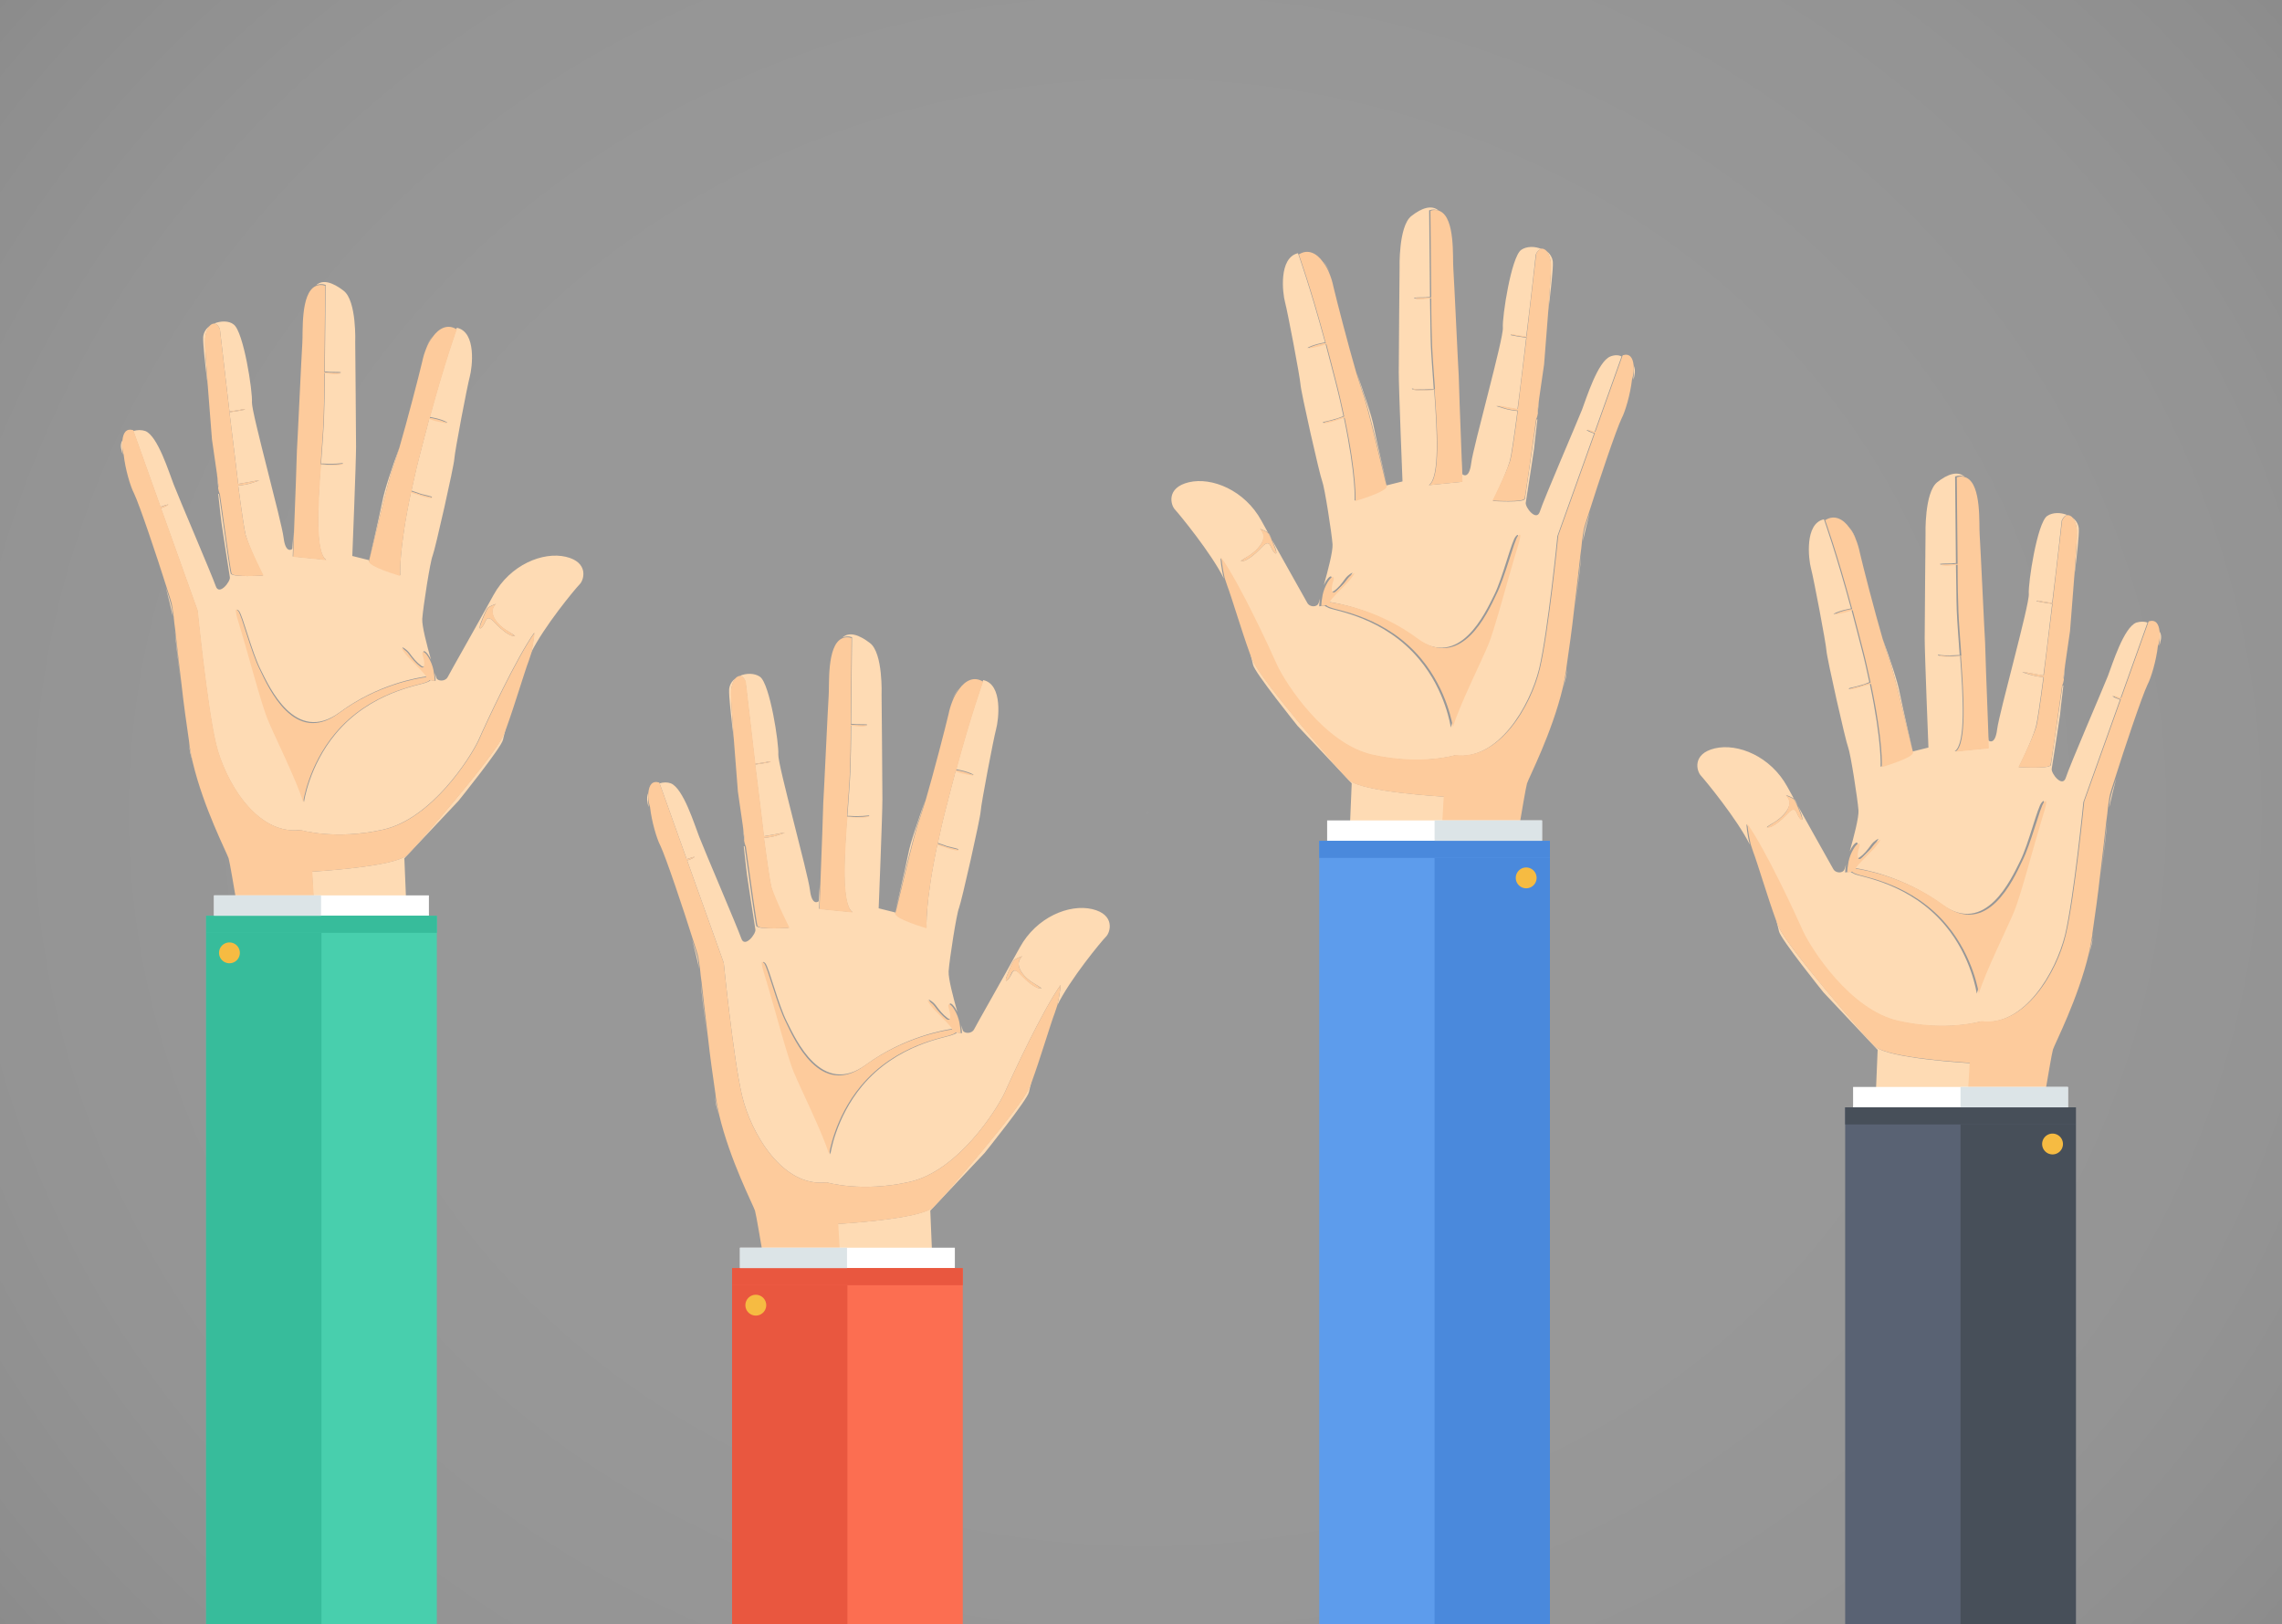 <?xml version="1.0" encoding="utf-8"?>
<svg id="master-artboard" viewBox="0 0 548 390" version="1.1" xmlns="http://www.w3.org/2000/svg" x="0px" y="0px" style="enable-background:new 0 0 548 390;" width="548px" height="390px">

<rect x="0" y="0" width="548" height="390" fill="#333333" stroke="none"/>

<radialGradient id="color_1_" cx="90.378" cy="-1244.564" r="309.473" gradientTransform="matrix(1.243 0 0 1.101 163.243 1565.357)" gradientUnits="userSpaceOnUse">
		<stop offset="0" style="stop-color:#FFFFFF"/>
		<stop offset="0.517" style="stop-color:#FDFDFD"/>
		<stop offset="0.725" style="stop-color:#F6F6F6"/>
		<stop offset="0.877" style="stop-color:#EAEAEA"/>
		<stop offset="1" style="stop-color:#D9D9D9"/>
	</radialGradient><path d="M 0 0 H 548 V 390 H 0 V 0 Z" id="color" class="st0" style="opacity: 0.5; fill: url('#color_1_');" transform="matrix(1, 0, 0, 1, -2.842170943040401e-14, 0)"/>
<g transform="matrix(1, 0, 0, 1, -2.842170943040401e-14, 0)">
		<g>
			<g>
				<g>
					<path class="st1" d="M452.1,153.4c0.7,2.2,1.2,4,1.5,4.7c1.2,3,5.4,21.2,5.8,22.5c0,0-2.4-10.2-3.2-14.2&#10;&#9;&#9;&#9;&#9;&#9;&#9;C455.7,163.6,453.7,157.8,452.1,153.4z" style="fill: rgb(254, 219, 180);"/>
					<path class="st1" d="M513,149.5c-3,1.2-5.7,9.9-6.8,12.8c-1.1,2.8-9.3,21.8-10.1,24.4c-0.8,2.6-3.6-1-3.4-2.1c0.2-1,2-13,2-13&#10;&#9;&#9;&#9;&#9;&#9;&#9;s0.3-3.1,0.8-7c-0.1,0-0.1,0-0.2,0c-1.3,8.7-2.7,18.5-2.8,19.1c-0.3,1-7.7,0.5-7.7,0.5s3-5.9,4.1-9.7c0.3-1.1,1-5.8,1.8-11.9&#10;&#9;&#9;&#9;&#9;&#9;&#9;c-1.1-0.1-2.2-0.3-3.2-0.6c-1.9-0.6-2.1-0.6-1.6-0.6c0.5,0.1,0.9,0.1,0.9,0.1c1.5,0.3,2.8,0.5,3.9,0.7&#10;&#9;&#9;&#9;&#9;&#9;&#9;c0.7-5.2,1.4-11.4,2.1-17.2c-1.4-0.2-3.3-0.5-3.6-0.6c-0.4-0.1,0.2-0.3,0.6-0.1c0.3,0.1,1.7,0.3,3,0.5&#10;&#9;&#9;&#9;&#9;&#9;&#9;c1.3-10.5,2.3-19.8,2.3-19.8c0.4-0.9,0.9-1.3,1.4-1.3c-1.6-0.7-3.6-0.7-4.9,0.2c-2.4,1.7-4.6,16.2-4.4,18.7&#10;&#9;&#9;&#9;&#9;&#9;&#9;c0.2,2.5-7.1,28.5-7.6,32.5c-0.5,4.1-2.1,2.7-2.1,2.7s-0.2-1.8-0.3-4.1c0.1,3.4,0.2,5.9,0.2,5.9l-8,0.8&#10;&#9;&#9;&#9;&#9;&#9;&#9;c2.7-1.8,2-13.2,1.3-22.9c-1.2,0.1-2.3,0.1-3.7,0.1c-1.8,0-1.8-0.5-1.5-0.4c0.3,0.1,1.9,0.3,4.6,0.1c0.2,0,0.4,0,0.5,0&#10;&#9;&#9;&#9;&#9;&#9;&#9;c-0.3-4.2-0.6-8.1-0.7-10.6c-0.1-2.6-0.1-6.8-0.2-11.3c-0.5,0.1-1,0.1-1.5,0.2c-1.3,0.2-1.9,0-2.3-0.1&#10;&#9;&#9;&#9;&#9;&#9;&#9;c-0.3-0.1,0.4-0.2,1.8-0.2c0.5,0,1.2,0,2-0.1c-0.1-9.7-0.2-20.8-0.2-20.8c0.9-0.3,1.7-0.2,2.3,0.1c-1.6-1.5-4.1-0.7-6.6,1.3&#10;&#9;&#9;&#9;&#9;&#9;&#9;c-3.1,2.5-2.8,12.5-2.8,12.5s-0.2,21.2-0.2,25c0,3.8,0.9,26.2,0.9,26.2l-4,1c0.4,1.2-7.5,3.6-7.5,3.6s0.4-5.7-2.6-20&#10;&#9;&#9;&#9;&#9;&#9;&#9;c-0.6,0.2-1.1,0.4-1.6,0.5c-1.3,0.4-2.2,0.6-2.9,0.8c-0.7,0.1-0.6-0.1-0.3-0.2c0.3-0.1,1.1-0.2,2.4-0.6&#10;&#9;&#9;&#9;&#9;&#9;&#9;c0.5-0.1,1.4-0.4,2.3-0.8c-0.5-2.3-1-4.7-1.7-7.4c-0.9-3.6-1.8-6.9-2.6-10c-1.2,0.4-1.8,0.6-2.8,0.8c-1,0.2-1.9,0.4-1.3,0.1&#10;&#9;&#9;&#9;&#9;&#9;&#9;c0.6-0.3,1.5-0.7,3.5-1.1c0.2,0,0.3-0.1,0.5-0.1c-3.6-13.3-6.5-21.4-6.5-21.4c-4.7,1-3.7,9.6-3.1,11.8c0.6,2.2,3.6,18,3.7,19.7&#10;&#9;&#9;&#9;&#9;&#9;&#9;c0.1,1.8,4.6,21.7,5.2,23.2c0.6,1.5,2.3,12.5,2.5,15.2c0.1,1.7-1.1,6.3-2.1,9.8c0,0,0,0,0,0c1.1-2.3,2.2-2.7,1.8-1.2&#10;&#9;&#9;&#9;&#9;&#9;&#9;c-0.4,1.4-0.7,3.6,0.5,2.7c1.2-0.8,2-1.9,2.8-3c0.8-1.1,1.8-1.5,1.8-1.5s-0.6,1.3-2,2.6c-1.4,1.4-3.7,3.6-3.9,4.2&#10;&#9;&#9;&#9;&#9;&#9;&#9;c0,0.1,0,0.1,0,0.2c2.1,0.3,11.6,1.9,21,8.7c10.6,7.8,16.8-6.1,18.9-10.3c2.1-4.2,4.2-13.1,5.2-14.1c0.9-1.1,0.7,0.3-0.7,4.8&#10;&#9;&#9;&#9;&#9;&#9;&#9;c-1.4,4.5-5,17.8-6.4,21.3c-1.5,3.5-7.1,14.7-8.5,19.8c0,0-1.2-8.8-7.6-16.4c-8.4-10.1-20.2-11.6-21.7-12.3&#10;&#9;&#9;&#9;&#9;&#9;&#9;c-0.6-0.3-1-0.5-1.1-0.6l-1.2,0.2c0,0,0-0.8,0.2-1.9c-0.2,0.6-0.3,1.1-0.4,1.2c-0.3,0.9-2.1,1-2.7-0.2c-0.6-1.1-7-12.4-11-19.7&#10;&#9;&#9;&#9;&#9;&#9;&#9;c-4-7.3-11.9-10.5-17.4-9.2c-5.5,1.3-4.4,5.5-3.3,6.6c1,1.1,8.6,10.3,11.7,16.5c-0.7-2.5-0.8-4.9-0.8-4.9&#10;&#9;&#9;&#9;&#9;&#9;&#9;c4.4,6.1,11.4,21.5,13.4,25.8c1.9,4.3,11.3,18.8,22.9,21.5c11.6,2.6,19.9,0.1,19.9,0.1c10.5,1.4,18.1-11.9,20.3-20.8&#10;&#9;&#9;&#9;&#9;&#9;&#9;c2.1-8.9,4.4-31.9,4.4-31.9l8.8-24.6c-0.5-0.2-0.9-0.3-1.3-0.5c-1.1-0.6-0.1-0.3,0.5-0.1c0.2,0.1,0.5,0.2,0.9,0.3l6.5-18.2&#10;&#9;&#9;&#9;&#9;&#9;&#9;C515,149.2,514,149.2,513,149.5z M431.5,195.2c-0.6-1.5-1.4-0.8-2.6,0.5c-1.2,1.3-3,2.7-4,2.9c-1,0.2-0.8,0,1.1-1.1&#10;&#9;&#9;&#9;&#9;&#9;&#9;c1.8-1.1,3.2-2.6,3.7-4.1c0.4-1.5-0.8-2.5-0.8-2.5s1.8,0.6,2.1,1.1c0.3,0.5,0.8,1.5,1.6,3.6&#10;&#9;&#9;&#9;&#9;&#9;&#9;C433.3,197.8,432.1,196.7,431.5,195.2z" style="fill: rgb(254, 219, 180);"/>
					<path class="st1" d="M427.3,222.8c-0.2-0.6-0.5-1.2-0.8-2c0.4,1.4,0.6,2.4,0.7,2.8c0.3,1.8,10.7,14.7,10.7,14.7l13,13.8&#10;&#9;&#9;&#9;&#9;&#9;&#9;l-0.5,12h22.3l0.5-8.8c0,0-19.9-1.1-22.8-4C447.4,248.4,429.3,227.4,427.3,222.8z" style="fill: rgb(254, 219, 180);"/>
					<path class="st1" d="M495.6,163c0.1-1.1,0.2-2.1,0.3-3.2c-0.1,1-0.3,2-0.4,3C495.6,162.8,495.6,162.9,495.6,163z" style="fill: rgb(254, 219, 180);"/>
					<path class="st1" d="M490.9,264.1l0-0.3C491,263.9,490.9,264,490.9,264.1L490.9,264.1z" style="fill: rgb(254, 219, 180);"/>
					<path class="st1" d="M498.1,138.7c0.6-5,1.2-10.1,1.1-11.8c-0.1-1.1-0.7-2-1.5-2.6c0.6,0.8,1.1,2.2,1,3.6&#10;&#9;&#9;&#9;&#9;&#9;&#9;C498.8,129.3,498.5,133.9,498.1,138.7z" style="fill: rgb(254, 219, 180);"/>
					<path class="st1" d="M501.7,229c0.3-1.2,0.6-2.1,0.7-2.8c0.1-0.6,0.2-1.4,0.3-2.3c0,0.3-0.1,0.6-0.1,0.9&#10;&#9;&#9;&#9;&#9;&#9;&#9;C502.3,226.2,502,227.6,501.7,229z" style="fill: rgb(254, 219, 180);"/>
					<path class="st1" d="M444.1,126.7c0.6,0.9,1.2,1.9,1.6,2.9C445.3,128.5,444.8,127.5,444.1,126.7z" style="fill: rgb(254, 219, 180);"/>
					<path class="st1" d="M506,197.3c-0.4,3.5-0.9,8.2-1.5,13C505.2,204.7,505.9,199.4,506,197.3z" style="fill: rgb(254, 219, 180);"/>
					<path class="st1" d="M506.5,193.9c0.4-1.8,1-4.4,1.7-7c-0.7,2.2-1.2,3.8-1.3,4.3C506.8,191.7,506.6,192.6,506.5,193.9z" style="fill: rgb(254, 219, 180);"/>
					<path class="st1" d="M518.6,151.6c0.1,1,0.1,2.2-0.1,3.5c0.2-0.5,0.3-0.9,0.3-1.1C519.1,153.1,519,152.3,518.6,151.6z" style="fill: rgb(254, 219, 180);"/>
				</g>
				<g>
					<path class="st2" d="M484.7,184.2c0,0,7.4,0.5,7.7-0.5c0.2-0.6,1.6-10.4,2.8-19.1c0.1,0,0.5-1.4,0.4-1.6c0-0.1-0.1-0.1-0.1-0.2&#10;&#9;&#9;&#9;&#9;&#9;&#9;c0.1-1,0.3-2,0.4-3c0.7-4.8,1.2-8.3,1.2-8.3s0.5-6.5,1-12.8c0.3-4.8,0.7-9.3,0.7-10.7c0-1.5-0.4-2.8-1-3.6&#10;&#9;&#9;&#9;&#9;&#9;&#9;c-0.3-0.4-0.8-0.7-1.2-0.7c-0.5,0-1,0.4-1.4,1.3c0,0-1.1,9.3-2.3,19.8c-1.4-0.2-2.8-0.4-3-0.5c-0.4-0.1-1,0-0.6,0.1&#10;&#9;&#9;&#9;&#9;&#9;&#9;c0.3,0.1,2.2,0.4,3.6,0.6c-0.7,5.8-1.5,12-2.1,17.2c-1.1-0.2-2.4-0.4-3.9-0.7c0,0-0.4-0.1-0.9-0.1c-0.5-0.1-0.3,0,1.6,0.6&#10;&#9;&#9;&#9;&#9;&#9;&#9;c0.9,0.3,2.1,0.5,3.2,0.6c-0.8,6.1-1.5,10.8-1.8,11.9C487.7,178.3,484.7,184.2,484.7,184.2z" style="fill: rgb(253, 203, 156);"/>
					<path class="st2" d="M518.6,151.6c-0.2-1.8-0.9-2.9-2.6-2.4l-0.1,0.2l-6.5,18.2c-0.4-0.1-0.7-0.2-0.9-0.3&#10;&#9;&#9;&#9;&#9;&#9;&#9;c-0.6-0.2-1.6-0.5-0.5,0.1c0.4,0.2,0.8,0.4,1.3,0.5l-8.8,24.6c0,0-2.3,23-4.4,31.9c-2.1,8.9-9.7,22.1-20.3,20.8&#10;&#9;&#9;&#9;&#9;&#9;&#9;c0,0-8.3,2.5-19.9-0.1c-11.6-2.6-20.9-17.2-22.9-21.5c-1.9-4.3-9-19.6-13.4-25.8c0,0,0.2,2.4,0.8,4.9c0.2,0.6,0.4,1.2,0.6,1.8&#10;&#9;&#9;&#9;&#9;&#9;&#9;c1,2.6,3.5,11,5.4,16.2c0.3,0.7,0.5,1.4,0.8,2c2,4.6,20.1,25.7,23,28.5c2.9,2.9,22.8,4,22.8,4l-0.5,8.8h18.3&#10;&#9;&#9;&#9;&#9;&#9;&#9;c0-0.1,0-0.2,0.1-0.3c0.8-4.6,1.8-10.7,2.1-11.7c0.5-1.5,6-12.1,8.6-23c0.3-1.4,0.6-2.8,0.8-4.2c0-0.3,0.1-0.6,0.1-0.9&#10;&#9;&#9;&#9;&#9;&#9;&#9;c0.6-4.1,1.3-9,1.8-13.6c0.6-4.8,1.1-9.5,1.5-13c0.2-1.3,0.3-2.4,0.4-3.4c0.2-1.3,0.3-2.3,0.4-2.7c0.1-0.6,0.6-2.2,1.3-4.3&#10;&#9;&#9;&#9;&#9;&#9;&#9;c2.2-7,6.5-19.8,7.8-22.5c0.9-1.7,2.1-5.8,2.5-9.3C518.7,153.8,518.7,152.6,518.6,151.6z" style="fill: rgb(253, 203, 156);"/>
					<path class="st2" d="M466.7,217.3c-9.3-6.8-18.9-8.4-21-8.7c0-0.1-0.1-0.1,0-0.2c0.2-0.5,2.5-2.8,3.9-4.2c1.4-1.4,2-2.6,2-2.6&#10;&#9;&#9;&#9;&#9;&#9;&#9;s-1,0.4-1.8,1.5c-0.8,1.1-1.6,2.1-2.8,3c-1.2,0.8-1-1.3-0.5-2.7c0.4-1.4-0.7-1.1-1.8,1.2c0,0,0,0,0,0c-0.5,1-0.8,2.1-0.9,3&#10;&#9;&#9;&#9;&#9;&#9;&#9;c-0.2,1.1-0.2,1.9-0.2,1.9l1.2-0.2c0.1,0.2,0.5,0.4,1.1,0.6c1.6,0.7,13.3,2.2,21.7,12.3c6.4,7.7,7.6,16.4,7.6,16.4&#10;&#9;&#9;&#9;&#9;&#9;&#9;c1.5-5.1,7.1-16.3,8.5-19.8c1.5-3.5,5-16.8,6.4-21.3c1.4-4.5,1.7-5.8,0.7-4.8c-0.9,1.1-3.1,10-5.2,14.1&#10;&#9;&#9;&#9;&#9;&#9;&#9;C483.5,211.2,477.3,225.1,466.7,217.3z" style="fill: rgb(253, 203, 156);"/>
					<path class="st2" d="M444.3,146.3c-2,0.4-2.9,0.8-3.5,1.1c-0.6,0.3,0.3,0.1,1.3-0.1c1-0.2,1.6-0.4,2.8-0.8&#10;&#9;&#9;&#9;&#9;&#9;&#9;c0.8,3.1,1.7,6.4,2.6,10c0.7,2.7,1.2,5.2,1.7,7.4c-0.9,0.3-1.8,0.6-2.3,0.8c-1.3,0.3-2.1,0.5-2.4,0.6c-0.3,0.1-0.4,0.4,0.3,0.2&#10;&#9;&#9;&#9;&#9;&#9;&#9;c0.7-0.1,1.6-0.4,2.9-0.8c0.5-0.1,1-0.3,1.6-0.5c3,14.2,2.6,20,2.6,20s7.9-2.3,7.5-3.6c-0.4-1.2-4.6-19.5-5.8-22.5&#10;&#9;&#9;&#9;&#9;&#9;&#9;c-0.3-0.8-0.8-2.5-1.5-4.7c-1.9-6.5-4.7-17.3-5.5-20.8c-0.2-1-0.5-2-0.9-3c-0.4-1.1-1-2.1-1.6-2.9c-1.5-2.1-3.6-3.2-5.8-1.8&#10;&#9;&#9;&#9;&#9;&#9;&#9;c0,0,2.9,8,6.5,21.4C444.6,146.3,444.4,146.3,444.3,146.3z" style="fill: rgb(253, 203, 156);"/>
					<path class="st2" d="M467.2,157.7c1.3,0,2.5,0,3.7-0.1c0.7,9.6,1.4,21.1-1.3,22.9l8-0.8c0,0-0.1-2.5-0.2-5.9&#10;&#9;&#9;&#9;&#9;&#9;&#9;c-0.3-7.3-0.7-18.9-0.7-19.6c-0.1-1-1.1-23-1.3-25.8c-0.2-2.4,0.5-12-3.2-13.7c-0.6-0.3-1.4-0.4-2.3-0.1c0,0,0.1,11.1,0.2,20.8&#10;&#9;&#9;&#9;&#9;&#9;&#9;c-0.8,0.1-1.5,0.1-2,0.1c-1.3,0-2.1,0-1.8,0.2c0.3,0.1,0.9,0.3,2.3,0.1c0.5-0.1,1-0.1,1.5-0.2c0,4.5,0.1,8.6,0.2,11.3&#10;&#9;&#9;&#9;&#9;&#9;&#9;c0.1,2.6,0.4,6.4,0.7,10.6c-0.2,0-0.4,0-0.5,0c-2.7,0.2-4.2-0.1-4.6-0.1C465.4,157.2,465.4,157.7,467.2,157.7z" style="fill: rgb(253, 203, 156);"/>
					<path class="st2" d="M424.9,198.7c1-0.2,2.8-1.6,4-2.9c1.2-1.3,2-2,2.6-0.5c0.6,1.5,1.8,2.5,1,0.4c-0.8-2.1-1.3-3.1-1.6-3.6&#10;&#9;&#9;&#9;&#9;&#9;&#9;c-0.3-0.5-2.1-1.1-2.1-1.1s1.2,0.9,0.8,2.5c-0.4,1.5-1.8,3-3.7,4.1C424.2,198.7,423.9,198.9,424.9,198.7z" style="fill: rgb(253, 203, 156);"/>
				</g>
			</g>
			<g>
				<g>
					<path d="M 445 261 H 496.6 V 265.9 H 445 V 261 Z" class="st3" style="fill: rgb(255, 255, 255);"/>
					<path d="M 443.1 265.9 H 498.5 V 390 H 443.1 V 265.9 Z" class="st4" style="fill: rgb(89, 98, 115);"/>
					<path d="M 443.1 265.9 H 498.5 V 270 H 443.1 V 265.9 Z" class="st5" style="fill: rgb(71, 79, 89);"/>
				</g>
				<path d="M 470.8 261 H 496.6 V 265.9 H 470.8 V 261 Z" class="st6" style="fill: rgb(220, 228, 231);"/>
				<path d="M 470.8 270 H 498.5 V 390 H 470.8 V 270 Z" class="st5" style="fill: rgb(71, 79, 89);"/>
				<path d="M 495.4 274.7 A 2.5 2.5 0 0 1 492.9 277.2 A 2.5 2.5 0 0 1 490.4 274.7 A 2.5 2.5 0 0 1 492.9 272.2 A 2.5 2.5 0 0 1 495.4 274.7 Z" class="st7" style="fill: rgb(246, 187, 66);"/>
			</g>
		</g>
		<g>
			<g>
				<g>
					<path class="st1" d="M325.8,89.5c0.7,2.2,1.2,4,1.5,4.7c1.2,3,5.4,21.2,5.8,22.5c0,0-2.4-10.2-3.2-14.2&#10;&#9;&#9;&#9;&#9;&#9;&#9;C329.4,99.7,327.3,93.8,325.8,89.5z" style="fill: rgb(254, 219, 180);"/>
					<path class="st1" d="M386.7,85.6c-3,1.2-5.7,9.9-6.8,12.8c-1.1,2.8-9.3,21.8-10.1,24.4c-0.8,2.6-3.6-1-3.4-2.1c0.2-1,2-13,2-13&#10;&#9;&#9;&#9;&#9;&#9;&#9;s0.3-3.1,0.8-7c-0.1,0-0.1,0-0.2,0c-1.3,8.7-2.7,18.5-2.8,19.1c-0.3,1-7.7,0.5-7.7,0.5s3-5.9,4.1-9.7c0.3-1.1,1-5.8,1.8-11.9&#10;&#9;&#9;&#9;&#9;&#9;&#9;c-1.1-0.1-2.2-0.3-3.2-0.6c-1.9-0.6-2.1-0.6-1.6-0.6c0.5,0.1,0.9,0.1,0.9,0.1c1.5,0.3,2.8,0.5,3.9,0.7&#10;&#9;&#9;&#9;&#9;&#9;&#9;c0.7-5.2,1.4-11.4,2.1-17.2c-1.4-0.2-3.3-0.5-3.6-0.6c-0.4-0.1,0.2-0.3,0.6-0.1c0.3,0.1,1.7,0.3,3,0.5&#10;&#9;&#9;&#9;&#9;&#9;&#9;c1.3-10.5,2.3-19.8,2.3-19.8c0.4-0.9,0.9-1.3,1.4-1.3c-1.6-0.7-3.6-0.7-4.9,0.2c-2.4,1.7-4.6,16.2-4.4,18.7&#10;&#9;&#9;&#9;&#9;&#9;&#9;c0.2,2.5-7.1,28.5-7.6,32.5c-0.5,4.1-2.1,2.7-2.1,2.7s-0.2-1.8-0.3-4.1c0.1,3.4,0.2,5.9,0.2,5.9l-8,0.8&#10;&#9;&#9;&#9;&#9;&#9;&#9;c2.7-1.8,2-13.2,1.3-22.9c-1.2,0.1-2.3,0.1-3.7,0.1c-1.8,0-1.8-0.5-1.5-0.4c0.3,0.1,1.9,0.3,4.6,0.1c0.2,0,0.4,0,0.5,0&#10;&#9;&#9;&#9;&#9;&#9;&#9;c-0.3-4.2-0.6-8.1-0.7-10.6c-0.1-2.6-0.1-6.8-0.2-11.3c-0.5,0.1-1,0.1-1.5,0.2c-1.3,0.2-1.9,0-2.3-0.1&#10;&#9;&#9;&#9;&#9;&#9;&#9;c-0.3-0.1,0.4-0.2,1.8-0.2c0.5,0,1.2,0,2-0.1c-0.1-9.7-0.2-20.8-0.2-20.8c0.9-0.3,1.7-0.2,2.3,0.1c-1.6-1.5-4.1-0.7-6.6,1.3&#10;&#9;&#9;&#9;&#9;&#9;&#9;c-3.1,2.5-2.8,12.5-2.8,12.5s-0.2,21.2-0.2,25c0,3.8,0.9,26.2,0.9,26.2l-4,1c0.4,1.2-7.5,3.6-7.5,3.6s0.4-5.7-2.6-20&#10;&#9;&#9;&#9;&#9;&#9;&#9;c-0.6,0.2-1.1,0.4-1.6,0.5c-1.3,0.4-2.2,0.6-2.9,0.8c-0.7,0.1-0.6-0.1-0.3-0.2c0.3-0.1,1.1-0.2,2.4-0.6&#10;&#9;&#9;&#9;&#9;&#9;&#9;c0.5-0.1,1.4-0.4,2.3-0.8c-0.5-2.3-1-4.7-1.7-7.4c-0.9-3.6-1.8-6.9-2.6-10c-1.2,0.4-1.8,0.6-2.8,0.8c-1,0.2-1.9,0.4-1.3,0.1&#10;&#9;&#9;&#9;&#9;&#9;&#9;c0.6-0.3,1.5-0.7,3.5-1.1c0.2,0,0.3-0.1,0.5-0.1c-3.6-13.3-6.5-21.4-6.5-21.4c-4.7,1.1-3.7,9.6-3.1,11.8&#10;&#9;&#9;&#9;&#9;&#9;&#9;c0.6,2.2,3.6,18,3.7,19.7c0.1,1.8,4.6,21.7,5.2,23.2c0.6,1.5,2.3,12.5,2.5,15.2c0.1,1.7-1.1,6.3-2.1,9.8c0,0,0,0,0,0&#10;&#9;&#9;&#9;&#9;&#9;&#9;c1.1-2.3,2.2-2.7,1.8-1.2c-0.4,1.4-0.7,3.6,0.5,2.7c1.2-0.8,2-1.9,2.8-3c0.8-1.1,1.8-1.5,1.8-1.5s-0.6,1.3-2,2.6&#10;&#9;&#9;&#9;&#9;&#9;&#9;c-1.4,1.4-3.7,3.6-3.9,4.2c0,0.1,0,0.1,0,0.2c2.1,0.3,11.6,1.9,21,8.7c10.6,7.8,16.8-6.1,18.9-10.3c2.1-4.2,4.2-13.1,5.2-14.1&#10;&#9;&#9;&#9;&#9;&#9;&#9;c0.9-1.1,0.7,0.3-0.7,4.8c-1.4,4.5-5,17.8-6.4,21.3c-1.5,3.5-7.1,14.7-8.5,19.8c0,0-1.2-8.8-7.6-16.4&#10;&#9;&#9;&#9;&#9;&#9;&#9;c-8.4-10.1-20.2-11.6-21.7-12.3c-0.6-0.3-1-0.5-1.1-0.6l-1.2,0.2c0,0,0-0.8,0.2-1.9c-0.2,0.6-0.3,1.1-0.4,1.2&#10;&#9;&#9;&#9;&#9;&#9;&#9;c-0.3,0.9-2.1,1-2.7-0.2c-0.6-1.1-7-12.4-11-19.7c-4-7.3-11.9-10.5-17.4-9.2c-5.5,1.3-4.4,5.5-3.3,6.6&#10;&#9;&#9;&#9;&#9;&#9;&#9;c1,1.1,8.6,10.3,11.7,16.5c-0.7-2.5-0.8-4.9-0.8-4.9c4.4,6.1,11.4,21.5,13.4,25.8c1.9,4.3,11.3,18.8,22.9,21.5&#10;&#9;&#9;&#9;&#9;&#9;&#9;c11.6,2.6,19.9,0.1,19.9,0.1c10.5,1.4,18.1-11.9,20.3-20.8c2.1-8.9,4.4-31.9,4.4-31.9l8.8-24.6c-0.5-0.2-0.9-0.3-1.3-0.5&#10;&#9;&#9;&#9;&#9;&#9;&#9;c-1.1-0.6-0.1-0.3,0.5-0.1c0.2,0.1,0.5,0.2,0.9,0.3l6.5-18.2C388.7,85.2,387.7,85.2,386.7,85.6z M305.2,131.3&#10;&#9;&#9;&#9;&#9;&#9;&#9;c-0.6-1.5-1.4-0.8-2.6,0.5c-1.2,1.3-3,2.7-4,2.9c-1,0.2-0.8,0,1.1-1.1c1.8-1.1,3.2-2.6,3.7-4.1c0.4-1.5-0.8-2.5-0.8-2.5&#10;&#9;&#9;&#9;&#9;&#9;&#9;s1.8,0.6,2.1,1.1c0.3,0.5,0.8,1.5,1.6,3.6C307,133.8,305.8,132.8,305.2,131.3z" style="fill: rgb(254, 219, 180);"/>
					<path class="st1" d="M301,158.8c-0.2-0.6-0.5-1.2-0.8-2c0.4,1.4,0.6,2.4,0.7,2.8c0.3,1.8,10.7,14.7,10.7,14.7l13,13.8l-0.5,12&#10;&#9;&#9;&#9;&#9;&#9;&#9;h22.3l0.5-8.8c0,0-19.9-1.1-22.8-4C321.1,184.5,303,163.4,301,158.8z" style="fill: rgb(254, 219, 180);"/>
					<path class="st1" d="M369.3,99c0.1-1,0.2-2.1,0.3-3.2c-0.1,1-0.3,2-0.4,3C369.2,98.9,369.3,99,369.3,99z" style="fill: rgb(254, 219, 180);"/>
					<path class="st1" d="M364.6,200.1l0-0.3C364.6,199.9,364.6,200,364.6,200.1L364.6,200.1z" style="fill: rgb(254, 219, 180);"/>
					<path class="st1" d="M371.8,74.7c0.6-5,1.2-10.1,1.1-11.8c-0.1-1.1-0.7-2-1.5-2.6c0.6,0.8,1.1,2.2,1,3.6&#10;&#9;&#9;&#9;&#9;&#9;&#9;C372.5,65.4,372.1,69.9,371.8,74.7z" style="fill: rgb(254, 219, 180);"/>
					<path class="st1" d="M375.4,165.1c0.3-1.2,0.6-2.1,0.7-2.8c0.1-0.6,0.2-1.3,0.3-2.3c0,0.3-0.1,0.6-0.1,0.9&#10;&#9;&#9;&#9;&#9;&#9;&#9;C376,162.3,375.7,163.7,375.4,165.1z" style="fill: rgb(254, 219, 180);"/>
					<path class="st1" d="M317.8,62.7c0.6,0.9,1.2,1.9,1.6,2.9C319,64.6,318.5,63.6,317.8,62.7z" style="fill: rgb(254, 219, 180);"/>
					<path class="st1" d="M379.7,133.3c-0.4,3.5-0.9,8.2-1.5,13C378.9,140.8,379.6,135.5,379.7,133.3z" style="fill: rgb(254, 219, 180);"/>
					<path class="st1" d="M380.1,130c0.4-1.8,1-4.4,1.7-7c-0.7,2.2-1.2,3.8-1.3,4.3C380.4,127.7,380.3,128.7,380.1,130z" style="fill: rgb(254, 219, 180);"/>
					<path class="st1" d="M392.3,87.7c0.1,1,0.1,2.2-0.1,3.5c0.2-0.5,0.3-0.9,0.3-1.1C392.7,89.2,392.6,88.4,392.3,87.7z" style="fill: rgb(254, 219, 180);"/>
				</g>
				<g>
					<path class="st2" d="M358.4,120.2c0,0,7.4,0.5,7.7-0.5c0.2-0.6,1.6-10.4,2.8-19.1c0.1,0,0.5-1.4,0.4-1.6c0-0.1-0.1-0.1-0.1-0.2&#10;&#9;&#9;&#9;&#9;&#9;&#9;c0.1-1,0.3-2,0.4-3c0.7-4.8,1.2-8.3,1.2-8.3s0.5-6.5,1-12.8c0.3-4.8,0.7-9.3,0.7-10.7c0-1.5-0.4-2.8-1-3.6&#10;&#9;&#9;&#9;&#9;&#9;&#9;c-0.3-0.4-0.8-0.7-1.2-0.7c-0.5,0-1,0.4-1.4,1.3c0,0-1.1,9.3-2.3,19.8c-1.4-0.2-2.8-0.4-3-0.5c-0.4-0.1-1,0-0.6,0.1&#10;&#9;&#9;&#9;&#9;&#9;&#9;c0.3,0.1,2.2,0.4,3.6,0.6c-0.7,5.8-1.5,12-2.1,17.2c-1.1-0.2-2.4-0.4-3.9-0.7c0,0-0.4-0.1-0.9-0.1c-0.5-0.1-0.3,0,1.6,0.6&#10;&#9;&#9;&#9;&#9;&#9;&#9;c0.9,0.3,2.1,0.5,3.2,0.6c-0.8,6.1-1.5,10.8-1.8,11.9C361.4,114.3,358.4,120.2,358.4,120.2z" style="fill: rgb(253, 203, 156);"/>
					<path class="st2" d="M392.3,87.7c-0.2-1.8-0.9-2.9-2.6-2.4l-0.1,0.2l-6.5,18.2c-0.4-0.1-0.7-0.2-0.9-0.3&#10;&#9;&#9;&#9;&#9;&#9;&#9;c-0.6-0.2-1.6-0.5-0.5,0.1c0.4,0.2,0.8,0.4,1.3,0.5l-8.8,24.6c0,0-2.3,23-4.4,31.9c-2.1,8.9-9.7,22.1-20.3,20.8&#10;&#9;&#9;&#9;&#9;&#9;&#9;c0,0-8.3,2.5-19.9-0.1c-11.6-2.6-20.9-17.2-22.9-21.5c-1.9-4.3-9-19.6-13.4-25.8c0,0,0.2,2.4,0.8,4.9c0.2,0.6,0.4,1.2,0.6,1.8&#10;&#9;&#9;&#9;&#9;&#9;&#9;c1,2.6,3.5,11,5.4,16.2c0.3,0.7,0.5,1.4,0.8,2c2,4.6,20.1,25.7,23,28.5c2.9,2.9,22.8,4,22.8,4l-0.5,8.8h18.3&#10;&#9;&#9;&#9;&#9;&#9;&#9;c0-0.1,0-0.2,0.1-0.3c0.8-4.6,1.8-10.7,2.1-11.7c0.5-1.5,6-12.1,8.6-23c0.3-1.4,0.6-2.8,0.8-4.2c0-0.3,0.1-0.6,0.1-0.9&#10;&#9;&#9;&#9;&#9;&#9;&#9;c0.6-4.1,1.3-9,1.8-13.6c0.6-4.8,1.1-9.5,1.5-13c0.2-1.3,0.3-2.4,0.4-3.4c0.2-1.3,0.3-2.3,0.4-2.7c0.1-0.6,0.6-2.2,1.3-4.3&#10;&#9;&#9;&#9;&#9;&#9;&#9;c2.2-7,6.5-19.8,7.8-22.5c0.9-1.7,2.1-5.8,2.5-9.3C392.3,89.9,392.4,88.7,392.3,87.7z" style="fill: rgb(253, 203, 156);"/>
					<path class="st2" d="M340.4,153.3c-9.3-6.9-18.9-8.4-21-8.7c0-0.1-0.1-0.1,0-0.2c0.2-0.5,2.5-2.8,3.9-4.2c1.4-1.4,2-2.6,2-2.6&#10;&#9;&#9;&#9;&#9;&#9;&#9;s-1,0.4-1.8,1.5c-0.8,1.1-1.6,2.1-2.8,3c-1.2,0.8-1-1.3-0.5-2.7c0.4-1.4-0.7-1.1-1.8,1.2c0,0,0,0,0,0c-0.5,1-0.8,2.1-0.9,3&#10;&#9;&#9;&#9;&#9;&#9;&#9;c-0.2,1.1-0.2,1.9-0.2,1.9l1.2-0.2c0.1,0.2,0.5,0.4,1.1,0.6c1.6,0.7,13.3,2.2,21.7,12.3c6.4,7.7,7.6,16.4,7.6,16.4&#10;&#9;&#9;&#9;&#9;&#9;&#9;c1.5-5.1,7.1-16.3,8.5-19.8c1.5-3.5,5-16.8,6.4-21.3c1.4-4.5,1.7-5.8,0.7-4.8c-0.9,1.1-3.1,10-5.2,14.1&#10;&#9;&#9;&#9;&#9;&#9;&#9;C357.2,147.2,351,161.1,340.4,153.3z" style="fill: rgb(253, 203, 156);"/>
					<path class="st2" d="M317.9,82.4c-2,0.4-2.9,0.8-3.5,1.1c-0.6,0.3,0.3,0.1,1.3-0.1c1-0.2,1.6-0.3,2.8-0.8&#10;&#9;&#9;&#9;&#9;&#9;&#9;c0.8,3.1,1.7,6.4,2.6,10c0.7,2.7,1.2,5.2,1.7,7.4c-0.9,0.3-1.8,0.6-2.3,0.8c-1.3,0.3-2.1,0.5-2.4,0.6c-0.3,0.1-0.4,0.4,0.3,0.2&#10;&#9;&#9;&#9;&#9;&#9;&#9;c0.7-0.1,1.6-0.3,2.9-0.8c0.5-0.1,1-0.3,1.6-0.5c3,14.2,2.6,20,2.6,20s7.9-2.3,7.5-3.6c-0.4-1.2-4.6-19.5-5.8-22.5&#10;&#9;&#9;&#9;&#9;&#9;&#9;c-0.3-0.8-0.8-2.5-1.5-4.7c-1.9-6.5-4.7-17.3-5.5-20.7c-0.2-1-0.5-2-0.9-3c-0.4-1.1-1-2.1-1.6-2.9c-1.5-2.1-3.6-3.2-5.8-1.8&#10;&#9;&#9;&#9;&#9;&#9;&#9;c0,0,2.9,8,6.5,21.4C318.3,82.3,318.1,82.4,317.9,82.4z" style="fill: rgb(253, 203, 156);"/>
					<path class="st2" d="M340.8,93.7c1.3,0,2.5,0,3.7-0.1c0.7,9.6,1.4,21.1-1.3,22.9l8-0.8c0,0-0.1-2.5-0.2-5.9&#10;&#9;&#9;&#9;&#9;&#9;&#9;c-0.3-7.3-0.7-18.9-0.7-19.6c-0.1-1-1.1-23-1.3-25.8c-0.2-2.4,0.5-12-3.2-13.7c-0.6-0.3-1.4-0.4-2.3-0.1c0,0,0.1,11.1,0.2,20.8&#10;&#9;&#9;&#9;&#9;&#9;&#9;c-0.8,0.1-1.5,0.1-2,0.1c-1.3,0-2.1,0-1.8,0.2c0.3,0.1,0.9,0.3,2.3,0.1c0.5-0.1,1-0.1,1.5-0.2c0,4.5,0.1,8.6,0.2,11.3&#10;&#9;&#9;&#9;&#9;&#9;&#9;c0.1,2.6,0.4,6.4,0.7,10.6c-0.2,0-0.4,0-0.5,0c-2.7,0.2-4.2-0.1-4.6-0.1C339,93.2,339.1,93.7,340.8,93.7z" style="fill: rgb(253, 203, 156);"/>
					<path class="st2" d="M298.6,134.7c1-0.2,2.8-1.6,4-2.9c1.2-1.3,2-2,2.6-0.5c0.6,1.5,1.8,2.5,1,0.4c-0.8-2.1-1.3-3.1-1.6-3.6&#10;&#9;&#9;&#9;&#9;&#9;&#9;c-0.3-0.5-2.1-1.1-2.1-1.1s1.2,0.9,0.8,2.5c-0.4,1.5-1.8,3-3.7,4.1C297.8,134.8,297.6,134.9,298.6,134.7z" style="fill: rgb(253, 203, 156);"/>
				</g>
			</g>
			<g>
				<g>
					<path d="M 318.7 197 H 370.3 V 201.9 H 318.7 V 197 Z" class="st3" style="fill: rgb(255, 255, 255);"/>
					<path d="M 316.8 201.9 H 372.2 V 390 H 316.8 V 201.9 Z" class="st8" style="fill: rgb(93, 156, 236);"/>
					<path d="M 316.8 201.9 H 372.2 V 206 H 316.8 V 201.9 Z" class="st9" style="fill: rgb(74, 137, 220);"/>
				</g>
				<path d="M 344.5 197 H 370.3 V 201.9 H 344.5 V 197 Z" class="st6" style="fill: rgb(220, 228, 231);"/>
				<path d="M 344.5 206 H 372.2 V 390 H 344.5 V 206 Z" class="st9" style="fill: rgb(74, 137, 220);"/>
				<path d="M 369 210.8 A 2.5 2.5 0 0 1 366.5 213.3 A 2.5 2.5 0 0 1 364 210.8 A 2.5 2.5 0 0 1 366.5 208.3 A 2.5 2.5 0 0 1 369 210.8 Z" class="st7" style="fill: rgb(246, 187, 66);"/>
			</g>
		</g>
		<g>
			<g>
				<g>
					<path class="st1" d="M222.2,192.1c-0.7,2.2-1.2,4-1.5,4.7c-1.2,3-5.4,21.2-5.8,22.5c0,0,2.4-10.2,3.2-14.2&#10;&#9;&#9;&#9;&#9;&#9;&#9;C218.6,202.3,220.7,196.4,222.2,192.1z" style="fill: rgb(254, 219, 180);"/>
					<path class="st1" d="M158.4,188.1l6.5,18.2c0.4-0.1,0.7-0.2,0.9-0.3c0.6-0.2,1.6-0.5,0.5,0.1c-0.4,0.2-0.8,0.4-1.3,0.5&#10;&#9;&#9;&#9;&#9;&#9;&#9;l8.8,24.6c0,0,2.3,23,4.4,31.9c2.1,8.9,9.7,22.1,20.3,20.8c0,0,8.3,2.5,19.9-0.1c11.6-2.6,20.9-17.2,22.9-21.5&#10;&#9;&#9;&#9;&#9;&#9;&#9;c1.9-4.3,9-19.6,13.4-25.8c0,0-0.2,2.4-0.8,4.9c3-6.2,10.6-15.4,11.7-16.5c1.1-1.1,2.2-5.3-3.3-6.6c-5.5-1.3-13.4,1.9-17.4,9.2&#10;&#9;&#9;&#9;&#9;&#9;&#9;c-4,7.3-10.4,18.5-11,19.7c-0.6,1.1-2.4,1-2.7,0.2c0-0.1-0.2-0.6-0.4-1.2c0.2,1.1,0.2,1.9,0.2,1.9l-1.2-0.2&#10;&#9;&#9;&#9;&#9;&#9;&#9;c-0.1,0.2-0.5,0.4-1.1,0.6c-1.6,0.7-13.3,2.2-21.7,12.3c-6.4,7.7-7.6,16.4-7.6,16.4c-1.5-5.1-7.1-16.3-8.5-19.8&#10;&#9;&#9;&#9;&#9;&#9;&#9;c-1.5-3.5-5-16.8-6.4-21.3c-1.4-4.5-1.7-5.8-0.7-4.8c0.9,1.1,3.1,10,5.2,14.1c2.1,4.2,8.3,18,18.9,10.3&#10;&#9;&#9;&#9;&#9;&#9;&#9;c9.3-6.8,18.9-8.4,21-8.7c0-0.1,0.1-0.1,0-0.2c-0.2-0.5-2.5-2.8-3.9-4.2c-1.4-1.4-2-2.6-2-2.6s1,0.4,1.8,1.5&#10;&#9;&#9;&#9;&#9;&#9;&#9;c0.8,1.1,1.6,2.1,2.8,3c1.2,0.8,1-1.3,0.5-2.7c-0.4-1.4,0.7-1.1,1.8,1.2c0,0,0,0,0,0c-1-3.5-2.2-8.1-2.1-9.8&#10;&#9;&#9;&#9;&#9;&#9;&#9;c0.2-2.8,1.9-13.8,2.5-15.2c0.6-1.5,5.1-21.4,5.2-23.2c0.1-1.8,3.1-17.5,3.7-19.7c0.6-2.2,1.7-10.8-3.1-11.8&#10;&#9;&#9;&#9;&#9;&#9;&#9;c0,0-2.9,8-6.5,21.4c0.2,0,0.3,0.1,0.5,0.1c2,0.4,2.9,0.8,3.5,1.1c0.6,0.3-0.3,0.1-1.3-0.1c-1-0.2-1.6-0.3-2.8-0.8&#10;&#9;&#9;&#9;&#9;&#9;&#9;c-0.8,3.1-1.7,6.4-2.6,10c-0.7,2.7-1.2,5.2-1.7,7.4c0.9,0.3,1.8,0.6,2.3,0.8c1.3,0.3,2.1,0.5,2.4,0.6c0.3,0.1,0.4,0.4-0.3,0.2&#10;&#9;&#9;&#9;&#9;&#9;&#9;c-0.7-0.1-1.6-0.3-2.9-0.8c-0.5-0.1-1-0.3-1.6-0.5c-3,14.2-2.6,20-2.6,20s-7.9-2.3-7.5-3.6l-4-1c0,0,0.9-22.4,0.9-26.2&#10;&#9;&#9;&#9;&#9;&#9;&#9;c0-3.8-0.2-25-0.2-25s0.4-10.1-2.8-12.5c-2.6-2-5-2.8-6.6-1.3c0.6-0.3,1.4-0.4,2.3-0.1c0,0-0.1,11.1-0.2,20.8&#10;&#9;&#9;&#9;&#9;&#9;&#9;c0.8,0.1,1.5,0.1,2,0.1c1.3,0,2.1,0,1.8,0.2c-0.3,0.1-0.9,0.3-2.3,0.1c-0.5-0.1-1-0.1-1.5-0.2c0,4.5-0.1,8.6-0.2,11.3&#10;&#9;&#9;&#9;&#9;&#9;&#9;c-0.1,2.6-0.4,6.4-0.7,10.6c0.2,0,0.4,0,0.5,0c2.7,0.2,4.2-0.1,4.6-0.1c0.3-0.1,0.3,0.4-1.5,0.4c-1.3,0-2.5,0-3.7-0.1&#10;&#9;&#9;&#9;&#9;&#9;&#9;c-0.7,9.6-1.4,21.1,1.3,22.9l-8-0.8c0,0,0.1-2.5,0.2-5.9c-0.2,2.3-0.3,4.1-0.3,4.1s-1.6,1.4-2.1-2.7c-0.5-4.1-7.7-30-7.6-32.5&#10;&#9;&#9;&#9;&#9;&#9;&#9;c0.2-2.5-2-17-4.4-18.7c-1.3-0.9-3.3-0.9-4.9-0.2c0.5,0,1,0.4,1.4,1.3c0,0,1.1,9.3,2.3,19.8c1.4-0.2,2.8-0.4,3-0.5&#10;&#9;&#9;&#9;&#9;&#9;&#9;c0.4-0.1,1,0,0.6,0.1c-0.3,0.1-2.2,0.4-3.6,0.6c0.7,5.8,1.5,12,2.1,17.2c1.1-0.2,2.4-0.4,3.9-0.7c0,0,0.4-0.1,0.9-0.1&#10;&#9;&#9;&#9;&#9;&#9;&#9;c0.5-0.1,0.3,0-1.6,0.6c-0.9,0.3-2.1,0.5-3.2,0.6c0.8,6.1,1.5,10.8,1.8,11.9c1.1,3.8,4.1,9.7,4.1,9.7s-7.4,0.5-7.7-0.5&#10;&#9;&#9;&#9;&#9;&#9;&#9;c-0.2-0.6-1.6-10.4-2.8-19.1c-0.1,0-0.1,0-0.2,0c0.4,3.9,0.8,7,0.8,7s1.8,12,2,13c0.2,1-2.6,4.6-3.4,2.1&#10;&#9;&#9;&#9;&#9;&#9;&#9;c-0.9-2.6-9-21.5-10.1-24.4c-1.1-2.8-3.8-11.6-6.8-12.8C160.3,187.8,159.3,187.8,158.4,188.1z M241.8,234.3&#10;&#9;&#9;&#9;&#9;&#9;&#9;c0.8-2.1,1.3-3.1,1.6-3.6c0.3-0.5,2.1-1.1,2.1-1.1s-1.2,0.9-0.8,2.5c0.4,1.5,1.8,3,3.7,4.1c1.8,1.1,2.1,1.3,1.1,1.1&#10;&#9;&#9;&#9;&#9;&#9;&#9;c-1-0.2-2.8-1.6-4-2.9c-1.2-1.3-2-2-2.6-0.5C242.2,235.4,241,236.4,241.8,234.3z" style="fill: rgb(254, 219, 180);"/>
					<path class="st1" d="M247,261.4c0.2-0.6,0.5-1.2,0.8-2c-0.4,1.4-0.6,2.4-0.7,2.8c-0.3,1.8-10.7,14.7-10.7,14.7l-13,13.8l0.5,12&#10;&#9;&#9;&#9;&#9;&#9;&#9;h-22.3l-0.5-8.8c0,0,19.9-1.1,22.8-4C226.9,287.1,245,266,247,261.4z" style="fill: rgb(254, 219, 180);"/>
					<path class="st1" d="M178.7,201.6c-0.1-1-0.2-2.1-0.3-3.2c0.1,1,0.3,2,0.4,3C178.8,201.5,178.7,201.6,178.7,201.6z" style="fill: rgb(254, 219, 180);"/>
					<path class="st1" d="M183.4,302.7l0-0.3C183.4,302.5,183.4,302.6,183.4,302.7L183.4,302.7z" style="fill: rgb(254, 219, 180);"/>
					<path class="st1" d="M176.2,177.3c-0.6-5-1.2-10.1-1.1-11.8c0.1-1.1,0.7-2,1.5-2.6c-0.6,0.8-1.1,2.2-1,3.6&#10;&#9;&#9;&#9;&#9;&#9;&#9;C175.5,168,175.9,172.5,176.2,177.3z" style="fill: rgb(254, 219, 180);"/>
					<path class="st1" d="M172.6,267.7c-0.3-1.2-0.6-2.1-0.7-2.8c-0.1-0.6-0.2-1.3-0.3-2.3c0,0.3,0.1,0.6,0.1,0.9&#10;&#9;&#9;&#9;&#9;&#9;&#9;C172,264.9,172.3,266.3,172.6,267.7z" style="fill: rgb(254, 219, 180);"/>
					<path class="st1" d="M230.2,165.3c-0.6,0.9-1.2,1.9-1.6,2.9C229,167.2,229.5,166.2,230.2,165.3z" style="fill: rgb(254, 219, 180);"/>
					<path class="st1" d="M168.3,235.9c0.4,3.5,0.9,8.2,1.5,13C169.1,243.4,168.4,238.1,168.3,235.9z" style="fill: rgb(254, 219, 180);"/>
					<path class="st1" d="M167.9,232.6c-0.4-1.8-1-4.4-1.7-7c0.7,2.2,1.2,3.8,1.3,4.3C167.6,230.3,167.7,231.3,167.9,232.6z" style="fill: rgb(254, 219, 180);"/>
					<path class="st1" d="M155.7,190.3c-0.1,1-0.1,2.2,0.1,3.5c-0.2-0.5-0.3-0.9-0.3-1.1C155.3,191.8,155.4,191,155.7,190.3z" style="fill: rgb(254, 219, 180);"/>
				</g>
				<g>
					<path class="st2" d="M189.6,222.8c0,0-7.4,0.5-7.7-0.5c-0.2-0.6-1.6-10.4-2.8-19.1c-0.1,0-0.5-1.4-0.4-1.6&#10;&#9;&#9;&#9;&#9;&#9;&#9;c0-0.1,0.1-0.1,0.1-0.2c-0.1-1-0.3-2-0.4-3c-0.7-4.8-1.2-8.3-1.2-8.3s-0.5-6.5-1-12.8c-0.3-4.8-0.7-9.3-0.7-10.7&#10;&#9;&#9;&#9;&#9;&#9;&#9;c0-1.5,0.4-2.8,1-3.6c0.3-0.4,0.8-0.7,1.2-0.7c0.5,0,1,0.4,1.4,1.3c0,0,1.1,9.3,2.3,19.8c1.4-0.2,2.8-0.4,3-0.5&#10;&#9;&#9;&#9;&#9;&#9;&#9;c0.4-0.1,1,0,0.6,0.1c-0.3,0.1-2.2,0.4-3.6,0.6c0.7,5.8,1.5,12,2.1,17.2c1.1-0.2,2.4-0.4,3.9-0.7c0,0,0.4-0.1,0.9-0.1&#10;&#9;&#9;&#9;&#9;&#9;&#9;c0.5-0.1,0.3,0-1.6,0.6c-0.9,0.3-2.1,0.5-3.2,0.6c0.8,6.1,1.5,10.8,1.8,11.9C186.6,216.9,189.6,222.8,189.6,222.8z" style="fill: rgb(253, 203, 156);"/>
					<path class="st2" d="M155.7,190.3c0.2-1.8,0.9-2.9,2.6-2.4l0.1,0.2l6.5,18.2c0.4-0.1,0.7-0.2,0.9-0.3c0.6-0.2,1.6-0.5,0.5,0.1&#10;&#9;&#9;&#9;&#9;&#9;&#9;c-0.4,0.2-0.8,0.4-1.3,0.5l8.8,24.6c0,0,2.3,23,4.4,31.9c2.1,8.9,9.7,22.1,20.3,20.8c0,0,8.3,2.5,19.9-0.1&#10;&#9;&#9;&#9;&#9;&#9;&#9;c11.6-2.6,20.9-17.2,22.9-21.5c1.9-4.3,9-19.6,13.4-25.8c0,0-0.2,2.4-0.8,4.9c-0.2,0.6-0.4,1.2-0.6,1.8c-1,2.6-3.5,11-5.4,16.2&#10;&#9;&#9;&#9;&#9;&#9;&#9;c-0.3,0.7-0.5,1.4-0.8,2c-2,4.6-20.1,25.7-23,28.5c-2.9,2.9-22.8,4-22.8,4l0.5,8.8h-18.3c0-0.1,0-0.2-0.1-0.3&#10;&#9;&#9;&#9;&#9;&#9;&#9;c-0.8-4.6-1.8-10.7-2.1-11.7c-0.5-1.5-6-12.1-8.6-23c-0.3-1.4-0.6-2.8-0.8-4.2c0-0.3-0.1-0.6-0.1-0.9c-0.6-4.1-1.3-9-1.8-13.6&#10;&#9;&#9;&#9;&#9;&#9;&#9;c-0.6-4.8-1.1-9.5-1.5-13c-0.2-1.3-0.3-2.4-0.4-3.4c-0.2-1.3-0.3-2.3-0.4-2.7c-0.1-0.6-0.6-2.2-1.3-4.3&#10;&#9;&#9;&#9;&#9;&#9;&#9;c-2.2-7-6.5-19.8-7.8-22.5c-0.9-1.7-2.1-5.8-2.5-9.3C155.7,192.5,155.6,191.3,155.7,190.3z" style="fill: rgb(253, 203, 156);"/>
					<path class="st2" d="M207.6,255.9c9.3-6.8,18.9-8.4,21-8.7c0-0.1,0.1-0.1,0-0.2c-0.2-0.5-2.5-2.8-3.9-4.2c-1.4-1.4-2-2.6-2-2.6&#10;&#9;&#9;&#9;&#9;&#9;&#9;s1,0.4,1.8,1.5c0.8,1.1,1.6,2.1,2.8,3c1.2,0.8,1-1.3,0.5-2.7c-0.4-1.4,0.7-1.1,1.8,1.2c0,0,0,0,0,0c0.5,1,0.8,2.1,0.9,3&#10;&#9;&#9;&#9;&#9;&#9;&#9;c0.2,1.1,0.2,1.9,0.2,1.9l-1.2-0.2c-0.1,0.2-0.5,0.4-1.1,0.6c-1.6,0.7-13.3,2.2-21.7,12.3c-6.4,7.7-7.6,16.4-7.6,16.4&#10;&#9;&#9;&#9;&#9;&#9;&#9;c-1.5-5.1-7.1-16.3-8.5-19.8c-1.5-3.5-5-16.8-6.4-21.3c-1.4-4.5-1.7-5.8-0.7-4.8c0.9,1.1,3.1,10,5.2,14.1&#10;&#9;&#9;&#9;&#9;&#9;&#9;C190.8,249.8,197,263.7,207.6,255.9z" style="fill: rgb(253, 203, 156);"/>
					<path class="st2" d="M230.1,185c2,0.4,2.9,0.8,3.5,1.1c0.6,0.3-0.3,0.1-1.3-0.1c-1-0.2-1.6-0.3-2.8-0.8&#10;&#9;&#9;&#9;&#9;&#9;&#9;c-0.8,3.1-1.7,6.4-2.6,10c-0.7,2.7-1.2,5.2-1.7,7.4c0.9,0.3,1.8,0.6,2.3,0.8c1.3,0.3,2.1,0.5,2.4,0.6c0.3,0.1,0.4,0.4-0.3,0.2&#10;&#9;&#9;&#9;&#9;&#9;&#9;c-0.7-0.1-1.6-0.3-2.9-0.8c-0.5-0.1-1-0.3-1.6-0.5c-3,14.2-2.6,20-2.6,20s-7.9-2.3-7.5-3.6c0.4-1.2,4.6-19.5,5.8-22.5&#10;&#9;&#9;&#9;&#9;&#9;&#9;c0.3-0.8,0.8-2.5,1.5-4.7c1.9-6.5,4.7-17.3,5.5-20.7c0.2-1,0.5-2,0.9-3c0.4-1.1,1-2.1,1.6-2.9c1.5-2.1,3.6-3.2,5.8-1.8&#10;&#9;&#9;&#9;&#9;&#9;&#9;c0,0-2.9,8-6.5,21.4C229.7,184.9,229.9,185,230.1,185z" style="fill: rgb(253, 203, 156);"/>
					<path class="st2" d="M207.2,196.3c-1.3,0-2.5,0-3.7-0.1c-0.7,9.6-1.4,21.1,1.3,22.9l-8-0.8c0,0,0.1-2.5,0.2-5.9&#10;&#9;&#9;&#9;&#9;&#9;&#9;c0.3-7.3,0.7-18.9,0.7-19.6c0.1-1,1.1-23,1.3-25.8c0.2-2.4-0.5-12,3.2-13.7c0.6-0.3,1.4-0.4,2.3-0.1c0,0-0.1,11.1-0.2,20.8&#10;&#9;&#9;&#9;&#9;&#9;&#9;c0.8,0.1,1.5,0.1,2,0.1c1.3,0,2.1,0,1.8,0.2c-0.3,0.1-0.9,0.3-2.3,0.1c-0.5-0.1-1-0.1-1.5-0.2c0,4.5-0.1,8.6-0.2,11.3&#10;&#9;&#9;&#9;&#9;&#9;&#9;c-0.1,2.6-0.4,6.4-0.7,10.6c0.2,0,0.4,0,0.5,0c2.7,0.2,4.2-0.1,4.6-0.1C209,195.8,208.9,196.3,207.2,196.3z" style="fill: rgb(253, 203, 156);"/>
					<path class="st2" d="M249.4,237.3c-1-0.2-2.8-1.6-4-2.9c-1.2-1.3-2-2-2.6-0.5c-0.6,1.5-1.8,2.5-1,0.4c0.8-2.1,1.3-3.1,1.6-3.6&#10;&#9;&#9;&#9;&#9;&#9;&#9;c0.3-0.5,2.1-1.1,2.1-1.1s-1.2,0.9-0.8,2.5c0.4,1.5,1.8,3,3.7,4.1C250.2,237.4,250.4,237.5,249.4,237.3z" style="fill: rgb(253, 203, 156);"/>
				</g>
			</g>
			<g>
				<g>
					<path d="M 177.7 299.6 H 229.3 V 304.5 H 177.7 V 299.6 Z" class="st3" style="fill: rgb(255, 255, 255);"/>
					<path d="M 175.8 304.5 H 231.2 V 390 H 175.8 V 304.5 Z" class="st10" style="fill: rgb(252, 110, 81);"/>
					<path d="M 175.8 304.5 H 231.2 V 308.6 H 175.8 V 304.5 Z" class="st11" style="fill: rgb(233, 87, 63);"/>
				</g>
				<path d="M 177.7 299.6 H 203.4 V 304.5 H 177.7 V 299.6 Z" class="st6" style="fill: rgb(220, 228, 231);"/>
				<path d="M 175.8 308.6 H 203.5 V 390 H 175.8 V 308.6 Z" class="st11" style="fill: rgb(233, 87, 63);"/>
				<path d="M 184 313.4 A 2.5 2.5 0 0 1 181.5 315.9 A 2.5 2.5 0 0 1 179 313.4 A 2.5 2.5 0 0 1 181.5 310.9 A 2.5 2.5 0 0 1 184 313.4 Z" class="st7" style="fill: rgb(246, 187, 66);"/>
			</g>
		</g>
		<g>
			<g>
				<g>
					<path class="st1" d="M95.9,107.5c-0.7,2.2-1.2,4-1.5,4.7c-1.2,3-5.4,21.2-5.8,22.5c0,0,2.4-10.2,3.2-14.2&#10;&#9;&#9;&#9;&#9;&#9;&#9;C92.3,117.7,94.3,111.8,95.9,107.5z" style="fill: rgb(254, 219, 180);"/>
					<path class="st1" d="M32,103.5l6.5,18.2c0.4-0.1,0.7-0.2,0.9-0.3c0.6-0.2,1.6-0.5,0.5,0.1c-0.4,0.2-0.8,0.4-1.3,0.5l8.8,24.6&#10;&#9;&#9;&#9;&#9;&#9;&#9;c0,0,2.3,23,4.4,31.9c2.1,8.9,9.7,22.1,20.3,20.8c0,0,8.3,2.5,19.9-0.1c11.6-2.6,20.9-17.2,22.9-21.5c1.9-4.3,9-19.6,13.4-25.8&#10;&#9;&#9;&#9;&#9;&#9;&#9;c0,0-0.2,2.4-0.8,4.9c3-6.2,10.6-15.4,11.7-16.5c1.1-1.1,2.2-5.3-3.3-6.6c-5.5-1.3-13.4,1.9-17.4,9.2c-4,7.3-10.4,18.5-11,19.7&#10;&#9;&#9;&#9;&#9;&#9;&#9;c-0.6,1.1-2.4,1-2.7,0.2c0-0.1-0.2-0.6-0.4-1.2c0.2,1.1,0.2,1.9,0.2,1.9l-1.2-0.2c-0.1,0.2-0.5,0.4-1.1,0.6&#10;&#9;&#9;&#9;&#9;&#9;&#9;c-1.6,0.7-13.3,2.2-21.7,12.3c-6.4,7.7-7.6,16.4-7.6,16.4c-1.5-5.1-7.1-16.3-8.5-19.8c-1.5-3.5-5-16.8-6.4-21.3&#10;&#9;&#9;&#9;&#9;&#9;&#9;c-1.4-4.5-1.7-5.8-0.7-4.8c0.9,1.1,3.1,10,5.2,14.1c2.1,4.2,8.3,18,18.9,10.3c9.3-6.9,18.9-8.4,21-8.7c0-0.1,0.1-0.1,0-0.2&#10;&#9;&#9;&#9;&#9;&#9;&#9;c-0.2-0.5-2.5-2.8-3.9-4.2c-1.4-1.4-2-2.6-2-2.6s1,0.4,1.8,1.5c0.8,1.1,1.6,2.1,2.8,3c1.2,0.8,1-1.3,0.5-2.7&#10;&#9;&#9;&#9;&#9;&#9;&#9;c-0.4-1.4,0.7-1.1,1.8,1.2c0,0,0,0,0,0c-1-3.5-2.2-8.1-2.1-9.8c0.2-2.8,1.9-13.8,2.5-15.2c0.6-1.5,5.1-21.4,5.2-23.2&#10;&#9;&#9;&#9;&#9;&#9;&#9;c0.1-1.8,3.1-17.5,3.7-19.7c0.6-2.2,1.7-10.8-3.1-11.8c0,0-2.9,8-6.5,21.4c0.2,0,0.3,0.1,0.5,0.1c2,0.4,2.9,0.8,3.5,1.1&#10;&#9;&#9;&#9;&#9;&#9;&#9;c0.6,0.3-0.3,0.1-1.3-0.1c-1-0.2-1.6-0.3-2.8-0.8c-0.8,3.1-1.7,6.4-2.6,10c-0.7,2.7-1.2,5.2-1.7,7.4c0.9,0.3,1.8,0.6,2.3,0.8&#10;&#9;&#9;&#9;&#9;&#9;&#9;c1.3,0.3,2.1,0.5,2.4,0.6c0.3,0.1,0.4,0.4-0.3,0.2c-0.7-0.1-1.6-0.3-2.9-0.8c-0.5-0.1-1-0.3-1.6-0.5c-3,14.2-2.6,20-2.6,20&#10;&#9;&#9;&#9;&#9;&#9;&#9;s-7.9-2.3-7.5-3.6l-4-1c0,0,0.9-22.4,0.9-26.2c0-3.8-0.2-25-0.2-25s0.4-10.1-2.8-12.5c-2.6-2-5-2.8-6.6-1.3&#10;&#9;&#9;&#9;&#9;&#9;&#9;c0.6-0.3,1.4-0.4,2.3-0.1c0,0-0.1,11.1-0.2,20.8c0.8,0.1,1.5,0.1,2,0.1c1.3,0,2.1,0,1.8,0.2c-0.3,0.1-0.9,0.3-2.3,0.1&#10;&#9;&#9;&#9;&#9;&#9;&#9;c-0.5-0.1-1-0.1-1.5-0.2c0,4.5-0.1,8.6-0.2,11.3c-0.1,2.5-0.4,6.4-0.7,10.6c0.2,0,0.4,0,0.5,0c2.7,0.2,4.2-0.1,4.6-0.1&#10;&#9;&#9;&#9;&#9;&#9;&#9;c0.3-0.1,0.3,0.4-1.5,0.4c-1.3,0-2.5,0-3.7-0.1c-0.7,9.6-1.4,21.1,1.3,22.9l-8-0.8c0,0,0.1-2.5,0.2-5.9&#10;&#9;&#9;&#9;&#9;&#9;&#9;c-0.2,2.3-0.3,4.1-0.3,4.1s-1.6,1.4-2.1-2.7c-0.5-4.1-7.7-30-7.6-32.5c0.2-2.5-2-17-4.4-18.7C55,77,53,77,51.4,77.7&#10;&#9;&#9;&#9;&#9;&#9;&#9;c0.5,0,1,0.4,1.4,1.3c0,0,1.1,9.3,2.3,19.8c1.4-0.2,2.8-0.4,3-0.5c0.4-0.1,1,0,0.6,0.1c-0.3,0.1-2.2,0.4-3.6,0.6&#10;&#9;&#9;&#9;&#9;&#9;&#9;c0.7,5.8,1.5,12,2.1,17.2c1.1-0.2,2.4-0.4,3.9-0.7c0,0,0.4-0.1,0.9-0.1c0.5-0.1,0.3,0-1.6,0.6c-0.9,0.3-2.1,0.5-3.2,0.6&#10;&#9;&#9;&#9;&#9;&#9;&#9;c0.8,6.1,1.5,10.8,1.8,11.9c1.1,3.8,4.1,9.7,4.1,9.7s-7.4,0.5-7.7-0.5c-0.2-0.6-1.6-10.4-2.8-19.1c-0.1,0-0.1,0-0.2,0&#10;&#9;&#9;&#9;&#9;&#9;&#9;c0.4,3.9,0.8,7,0.8,7s1.8,12,2,13c0.2,1-2.6,4.6-3.4,2.1c-0.9-2.6-9-21.5-10.1-24.4c-1.1-2.8-3.8-11.6-6.8-12.8&#10;&#9;&#9;&#9;&#9;&#9;&#9;C34,103.2,33,103.2,32,103.5z M115.4,149.7c0.8-2.1,1.3-3.1,1.6-3.6c0.3-0.5,2.1-1.1,2.1-1.1s-1.2,0.9-0.8,2.5&#10;&#9;&#9;&#9;&#9;&#9;&#9;c0.4,1.5,1.8,3,3.7,4.1c1.8,1.1,2.1,1.3,1.1,1.1c-1-0.2-2.8-1.6-4-2.9c-1.2-1.3-2-2-2.6-0.5&#10;&#9;&#9;&#9;&#9;&#9;&#9;C115.9,150.8,114.7,151.8,115.4,149.7z" style="fill: rgb(254, 219, 180);"/>
					<path class="st1" d="M120.7,176.8c0.2-0.6,0.5-1.2,0.8-2c-0.4,1.4-0.6,2.4-0.7,2.8c-0.3,1.8-10.7,14.7-10.7,14.7l-13,13.8&#10;&#9;&#9;&#9;&#9;&#9;&#9;l0.5,12H75.4l-0.5-8.8c0,0,19.9-1.1,22.8-4C100.6,202.5,118.7,181.4,120.7,176.8z" style="fill: rgb(254, 219, 180);"/>
					<path class="st1" d="M52.4,117c-0.1-1-0.2-2.1-0.3-3.2c0.1,1,0.3,2,0.4,3C52.4,116.9,52.4,117,52.4,117z" style="fill: rgb(254, 219, 180);"/>
					<path class="st1" d="M57.1,218.1l0-0.3C57,217.9,57.1,218,57.1,218.1L57.1,218.1z" style="fill: rgb(254, 219, 180);"/>
					<path class="st1" d="M49.9,92.7c-0.6-5-1.2-10.1-1.1-11.8c0.1-1.1,0.7-2,1.5-2.6c-0.6,0.8-1.1,2.2-1,3.6&#10;&#9;&#9;&#9;&#9;&#9;&#9;C49.2,83.4,49.5,87.9,49.9,92.7z" style="fill: rgb(254, 219, 180);"/>
					<path class="st1" d="M46.3,183.1c-0.3-1.2-0.6-2.1-0.7-2.8c-0.1-0.6-0.2-1.3-0.3-2.3c0,0.3,0.1,0.6,0.1,0.9&#10;&#9;&#9;&#9;&#9;&#9;&#9;C45.7,180.3,46,181.7,46.3,183.1z" style="fill: rgb(254, 219, 180);"/>
					<path class="st1" d="M103.9,80.7c-0.6,0.9-1.2,1.9-1.6,2.9C102.7,82.6,103.2,81.6,103.9,80.7z" style="fill: rgb(254, 219, 180);"/>
					<path class="st1" d="M42,151.3c0.4,3.5,0.9,8.2,1.5,13C42.8,158.8,42.1,153.5,42,151.3z" style="fill: rgb(254, 219, 180);"/>
					<path class="st1" d="M41.5,148c-0.4-1.8-1-4.4-1.7-7c0.7,2.2,1.2,3.8,1.3,4.3C41.2,145.7,41.4,146.7,41.5,148z" style="fill: rgb(254, 219, 180);"/>
					<path class="st1" d="M29.4,105.7c-0.1,1-0.1,2.2,0.1,3.5c-0.2-0.5-0.3-0.9-0.3-1.1C28.9,107.2,29,106.4,29.4,105.7z" style="fill: rgb(254, 219, 180);"/>
				</g>
				<g>
					<path class="st2" d="M63.3,138.2c0,0-7.4,0.5-7.7-0.5c-0.2-0.6-1.6-10.4-2.8-19.1c-0.1,0-0.5-1.4-0.4-1.6&#10;&#9;&#9;&#9;&#9;&#9;&#9;c0-0.1,0.1-0.1,0.1-0.2c-0.1-1-0.3-2-0.4-3c-0.7-4.8-1.2-8.3-1.2-8.3s-0.5-6.5-1-12.8c-0.3-4.8-0.7-9.3-0.7-10.7&#10;&#9;&#9;&#9;&#9;&#9;&#9;c0-1.5,0.4-2.8,1-3.6c0.3-0.4,0.8-0.7,1.2-0.7c0.5,0,1,0.4,1.4,1.3c0,0,1.1,9.3,2.3,19.8c1.4-0.2,2.8-0.4,3-0.5&#10;&#9;&#9;&#9;&#9;&#9;&#9;c0.4-0.1,1,0,0.6,0.1c-0.3,0.1-2.2,0.4-3.6,0.6c0.7,5.8,1.5,12,2.1,17.2c1.1-0.2,2.4-0.4,3.9-0.7c0,0,0.4-0.1,0.9-0.1&#10;&#9;&#9;&#9;&#9;&#9;&#9;c0.5-0.1,0.3,0-1.6,0.6c-0.9,0.3-2.1,0.5-3.2,0.6c0.8,6.1,1.5,10.8,1.8,11.9C60.3,132.3,63.3,138.2,63.3,138.2z" style="fill: rgb(253, 203, 156);"/>
					<path class="st2" d="M29.4,105.7c0.2-1.8,0.9-2.9,2.6-2.4l0.1,0.2l6.5,18.2c0.4-0.1,0.7-0.2,0.9-0.3c0.6-0.2,1.6-0.5,0.5,0.1&#10;&#9;&#9;&#9;&#9;&#9;&#9;c-0.4,0.2-0.8,0.4-1.3,0.5l8.8,24.6c0,0,2.3,23,4.4,31.9c2.1,8.9,9.7,22.1,20.3,20.8c0,0,8.3,2.5,19.9-0.1&#10;&#9;&#9;&#9;&#9;&#9;&#9;c11.6-2.6,20.9-17.2,22.9-21.5c1.9-4.3,9-19.6,13.4-25.8c0,0-0.2,2.4-0.8,4.9c-0.2,0.6-0.4,1.2-0.6,1.8c-1,2.6-3.5,11-5.4,16.2&#10;&#9;&#9;&#9;&#9;&#9;&#9;c-0.3,0.7-0.5,1.4-0.8,2c-2,4.6-20.1,25.7-23,28.5c-2.9,2.9-22.8,4-22.8,4l0.5,8.8H57.1c0-0.1,0-0.2-0.1-0.3&#10;&#9;&#9;&#9;&#9;&#9;&#9;c-0.8-4.6-1.8-10.7-2.1-11.7c-0.5-1.5-6-12.1-8.6-23c-0.3-1.4-0.6-2.8-0.8-4.2c0-0.3-0.1-0.6-0.1-0.9c-0.6-4.1-1.3-9-1.8-13.6&#10;&#9;&#9;&#9;&#9;&#9;&#9;c-0.6-4.8-1.1-9.5-1.5-13c-0.2-1.3-0.3-2.4-0.4-3.4c-0.2-1.3-0.3-2.3-0.4-2.7c-0.1-0.6-0.6-2.2-1.3-4.3&#10;&#9;&#9;&#9;&#9;&#9;&#9;c-2.2-7-6.5-19.8-7.8-22.5c-0.9-1.7-2.1-5.8-2.5-9.3C29.3,107.9,29.3,106.7,29.4,105.7z" style="fill: rgb(253, 203, 156);"/>
					<path class="st2" d="M81.3,171.3c9.3-6.9,18.9-8.4,21-8.7c0-0.1,0.1-0.1,0-0.2c-0.2-0.5-2.5-2.8-3.9-4.2c-1.4-1.4-2-2.6-2-2.6&#10;&#9;&#9;&#9;&#9;&#9;&#9;s1,0.4,1.8,1.5c0.8,1.1,1.6,2.1,2.8,3c1.2,0.8,1-1.3,0.5-2.7c-0.4-1.4,0.7-1.1,1.8,1.2c0,0,0,0,0,0c0.5,1,0.8,2.1,0.9,3&#10;&#9;&#9;&#9;&#9;&#9;&#9;c0.2,1.1,0.2,1.9,0.2,1.9l-1.2-0.2c-0.1,0.2-0.5,0.4-1.1,0.6c-1.6,0.7-13.3,2.2-21.7,12.3c-6.4,7.7-7.6,16.4-7.6,16.4&#10;&#9;&#9;&#9;&#9;&#9;&#9;c-1.5-5.1-7.1-16.3-8.5-19.8c-1.5-3.5-5-16.8-6.4-21.3c-1.4-4.5-1.7-5.8-0.7-4.8c0.9,1.1,3.1,10,5.2,14.1&#10;&#9;&#9;&#9;&#9;&#9;&#9;C64.5,165.2,70.7,179.1,81.3,171.3z" style="fill: rgb(253, 203, 156);"/>
					<path class="st2" d="M103.7,100.4c2,0.4,2.9,0.8,3.5,1.1c0.6,0.3-0.3,0.1-1.3-0.1c-1-0.2-1.6-0.3-2.8-0.8&#10;&#9;&#9;&#9;&#9;&#9;&#9;c-0.8,3.1-1.7,6.4-2.6,10c-0.7,2.7-1.2,5.2-1.7,7.4c0.9,0.3,1.8,0.6,2.3,0.8c1.3,0.3,2.1,0.5,2.4,0.6c0.3,0.1,0.4,0.4-0.3,0.2&#10;&#9;&#9;&#9;&#9;&#9;&#9;c-0.7-0.1-1.6-0.3-2.9-0.8c-0.5-0.1-1-0.3-1.6-0.5c-3,14.2-2.6,20-2.6,20s-7.9-2.3-7.5-3.6c0.4-1.2,4.6-19.5,5.8-22.5&#10;&#9;&#9;&#9;&#9;&#9;&#9;c0.3-0.8,0.8-2.5,1.5-4.7c1.9-6.5,4.7-17.3,5.5-20.7c0.2-1,0.5-2,0.9-3c0.4-1.1,1-2.1,1.6-2.9c1.5-2.1,3.6-3.2,5.8-1.8&#10;&#9;&#9;&#9;&#9;&#9;&#9;c0,0-2.9,8-6.5,21.4C103.4,100.3,103.6,100.4,103.7,100.4z" style="fill: rgb(253, 203, 156);"/>
					<path class="st2" d="M80.8,111.7c-1.3,0-2.5,0-3.7-0.1c-0.7,9.6-1.4,21.1,1.3,22.9l-8-0.8c0,0,0.1-2.5,0.2-5.9&#10;&#9;&#9;&#9;&#9;&#9;&#9;c0.3-7.3,0.7-18.9,0.7-19.6c0.1-1,1.1-23,1.3-25.8c0.2-2.4-0.5-12,3.2-13.7c0.6-0.3,1.4-0.4,2.3-0.1c0,0-0.1,11.1-0.2,20.8&#10;&#9;&#9;&#9;&#9;&#9;&#9;c0.8,0.1,1.5,0.1,2,0.1c1.3,0,2.1,0,1.8,0.2c-0.3,0.1-0.9,0.3-2.3,0.1c-0.5-0.1-1-0.1-1.5-0.2c0,4.5-0.1,8.6-0.2,11.3&#10;&#9;&#9;&#9;&#9;&#9;&#9;c-0.1,2.5-0.4,6.4-0.7,10.6c0.2,0,0.4,0,0.5,0c2.7,0.2,4.2-0.1,4.6-0.1C82.6,111.2,82.6,111.7,80.8,111.7z" style="fill: rgb(253, 203, 156);"/>
					<path class="st2" d="M123.1,152.7c-1-0.2-2.8-1.6-4-2.9c-1.2-1.3-2-2-2.6-0.5c-0.6,1.5-1.8,2.5-1,0.4c0.8-2.1,1.3-3.1,1.6-3.6&#10;&#9;&#9;&#9;&#9;&#9;&#9;c0.3-0.5,2.1-1.1,2.1-1.1s-1.2,0.9-0.8,2.5c0.4,1.5,1.8,3,3.7,4.1C123.8,152.8,124.1,152.9,123.1,152.7z" style="fill: rgb(253, 203, 156);"/>
				</g>
			</g>
			<g>
				<g>
					<path d="M 51.4 215 H 103 V 219.9 H 51.4 V 215 Z" class="st3" style="fill: rgb(255, 255, 255);"/>
					<path d="M 49.5 219.9 H 104.9 V 390 H 49.5 V 219.9 Z" class="st12" style="fill: rgb(72, 207, 173);"/>
					<path d="M 49.5 219.9 H 104.9 V 224 H 49.5 V 219.9 Z" class="st13" style="fill: rgb(55, 188, 155);"/>
				</g>
				<path d="M 51.4 215 H 77.1 V 219.9 H 51.4 V 215 Z" class="st6" style="fill: rgb(220, 228, 231);"/>
				<path d="M 49.5 224 H 77.2 V 390 H 49.5 V 224 Z" class="st13" style="fill: rgb(55, 188, 155);"/>
				<path d="M 57.6 228.8 A 2.5 2.5 0 0 1 55.1 231.3 A 2.5 2.5 0 0 1 52.6 228.8 A 2.5 2.5 0 0 1 55.1 226.3 A 2.5 2.5 0 0 1 57.6 228.8 Z" class="st7" style="fill: rgb(246, 187, 66);"/>
			</g>
		</g>
	</g>
</svg>